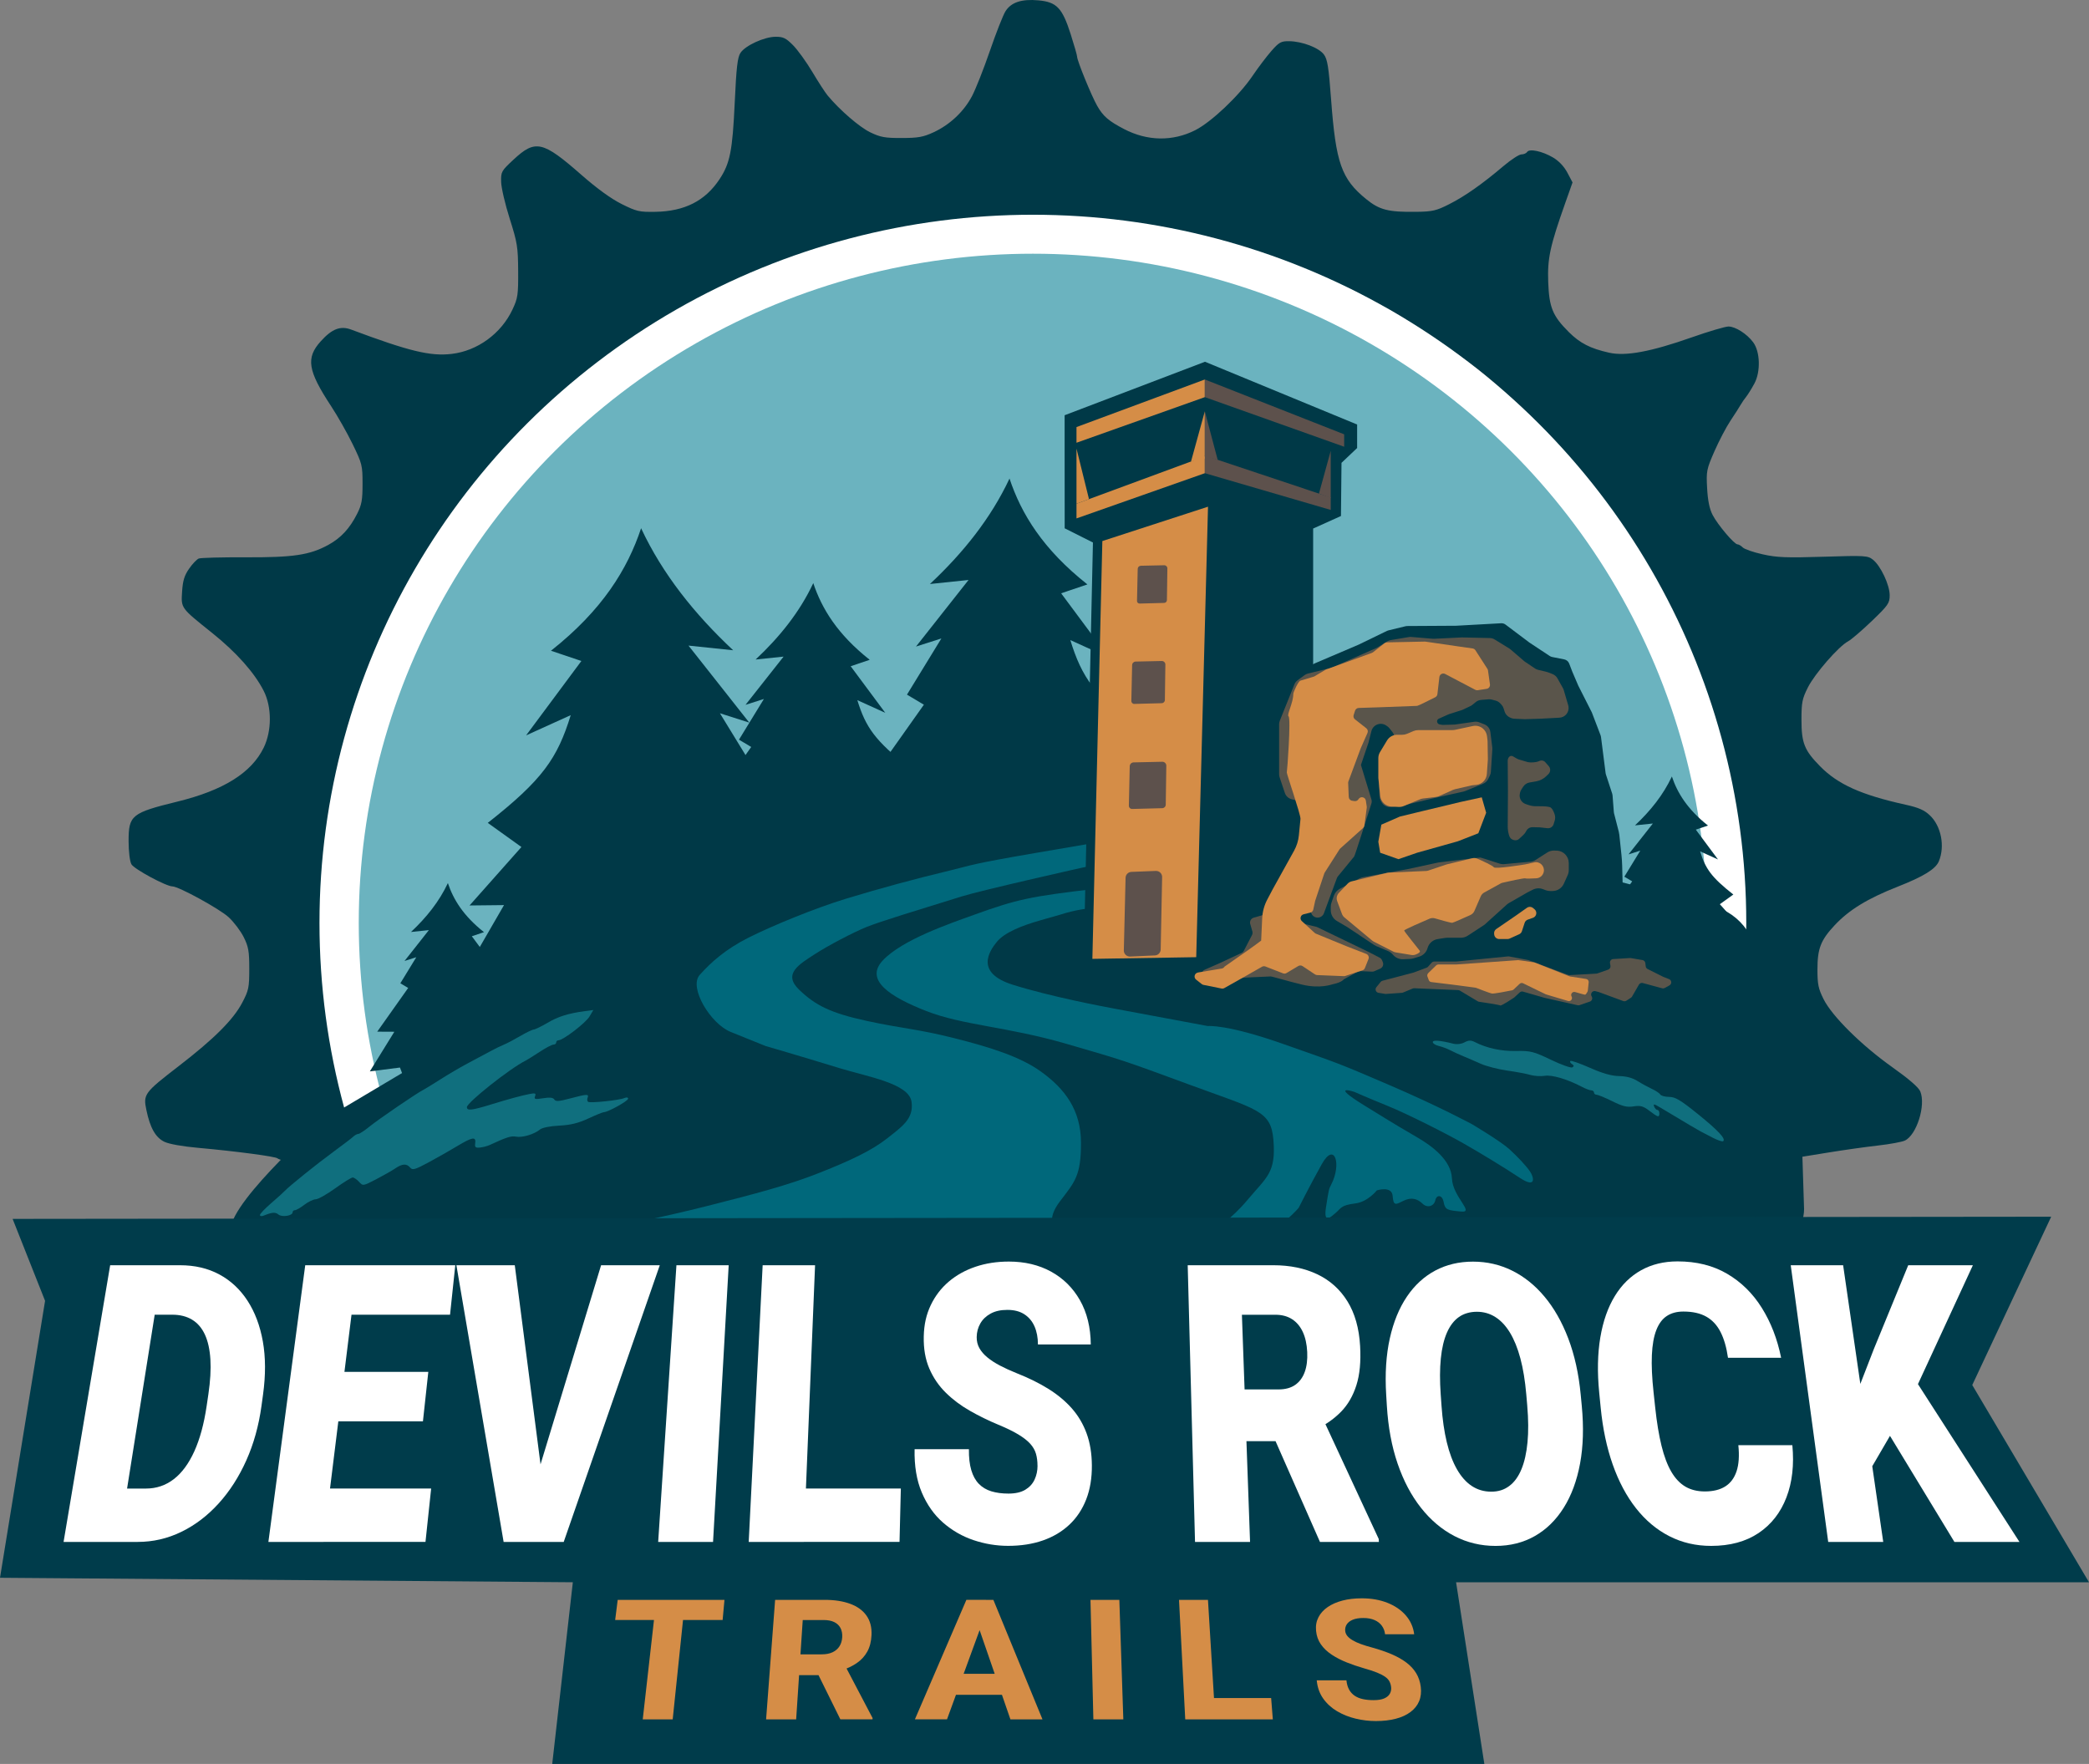 <?xml version="1.0" encoding="UTF-8"?>
<svg id="Ebene_2" data-name="Ebene 2" xmlns="http://www.w3.org/2000/svg" viewBox="0 0 958.91 809.67">
  <rect x="0" y="0" width="958.91" height="809.67" fill="#808080" stroke="none"/>
  <defs>
    <style>
      .cls-1 {
        fill: #d58d47;
      }

      .cls-2 {
        fill: #003c4b;
      }

      .cls-3 {
        fill: #5d514c;
      }

      .cls-4 {
        fill: #00687b;
      }

      .cls-5 {
        fill: #003947;
      }

      .cls-6 {
        fill: #5a554b;
      }

      .cls-7 {
        fill: #fff;
      }

      .cls-8 {
        fill: #106f7e;
      }

      .cls-9 {
        fill: #6bb3bf;
      }
    </style>
  </defs>
  <path class="cls-5" d="M136.42,534.46c-4.68-1.11-8.73-2.35-9.02-2.74-.6-.83-19.02-3.28-36.48-4.85-7.28-.65-13.38-1.75-15.5-2.79-4.02-1.96-6.51-6.36-8.21-14.49-1.54-7.31-1.02-8.01,14.86-20.26,16.26-12.53,25.03-21.3,29.13-29.1,2.96-5.65,3.22-6.89,3.22-15.55,0-8.09-.36-10.14-2.55-14.53-1.4-2.81-4.52-6.93-6.93-9.15-4.14-3.82-22.97-14.13-25.8-14.13s-17.63-7.96-18.83-10.18c-.72-1.32-1.27-5.85-1.28-10.52-.02-11.97,1.31-13.05,22.44-18.23,21.13-5.19,33.92-13.18,39.57-24.73,3.77-7.7,3.77-18.66.02-26.07-4.23-8.34-12.56-17.71-23.64-26.58-14.57-11.66-14.32-11.32-13.83-19.04.32-4.99,1.04-7.35,3.2-10.47,1.54-2.22,3.55-4.32,4.46-4.68.92-.35,10.58-.61,21.47-.56,21.93.09,29.42-1.03,37.92-5.66,5.8-3.16,9.85-7.5,13.28-14.28,2.11-4.16,2.5-6.33,2.5-13.79,0-8.47-.2-9.26-4.55-18.21-2.5-5.14-6.94-12.98-9.87-17.42-10.75-16.34-11.68-22.14-4.77-29.79,5.15-5.72,9.03-7.21,13.92-5.39,26.72,9.99,36.38,12.33,46.18,11.18,11.86-1.39,22.74-9.34,27.92-20.38,2.45-5.22,2.66-6.7,2.6-17.7-.07-11.03-.38-12.97-3.88-24-2.1-6.6-3.87-14.18-3.93-16.85-.12-4.68.09-5.05,5.63-10.21,10.09-9.4,13.4-8.66,31.25,6.99,7.14,6.26,13.61,10.95,18.45,13.36,6.87,3.42,8.08,3.7,15.5,3.57,13.4-.23,22.82-5.02,29.41-14.96,4.82-7.28,5.96-13.01,6.98-35.16.75-16.18,1.28-20.78,2.63-22.83,2.21-3.38,10.96-7.39,16.16-7.4,3.49-.01,4.74.6,8,3.9,2.13,2.15,6.11,7.67,8.84,12.25,2.73,4.59,5.88,9.44,7,10.79,5.55,6.68,14.61,14.51,19.53,16.89,4.72,2.28,6.77,2.66,14.5,2.64,7.59-.02,9.89-.44,14.68-2.66,7.46-3.47,13.83-9.47,17.58-16.57,1.67-3.16,5.35-12.47,8.18-20.69,2.82-8.22,6.04-16.4,7.14-18.19,2.58-4.17,7.4-5.79,15.17-5.08,8.36.76,10.93,3.44,14.77,15.43,1.64,5.12,2.98,9.81,2.98,10.43,0,1.82,6.59,17.96,9.21,22.55,2.74,4.81,5.23,6.96,12.33,10.66,10.68,5.57,22.3,5.77,32.65.55,7.42-3.75,20.14-15.79,26.33-24.94,2.58-3.81,6.48-8.96,8.67-11.45,3.54-4.03,4.44-4.52,8.14-4.48,6,.07,13.68,3.01,15.97,6.12,1.62,2.21,2.18,5.72,3.29,20.65,2.17,29.13,4.74,36.46,16.06,45.68,6.17,5.03,10.17,6.04,23.15,5.87,7.33-.1,9.1-.51,14.97-3.49,7.27-3.68,15.17-9.23,24.95-17.52,3.47-2.94,7.17-5.35,8.23-5.35s2.24-.5,2.62-1.11c1.01-1.63,6.9-.39,11.84,2.5,2.73,1.61,5.1,4.1,6.63,6.98l2.38,4.49-3.3,9.32c-7.03,19.87-8.25,25.49-7.87,36.32.42,11.71,2.01,15.6,9.41,23,5.15,5.15,9.9,7.59,18.58,9.53,7.59,1.7,19.16-.45,37.91-7.05,7.79-2.74,15.38-4.98,16.86-4.98,3.18,0,8.48,3.39,11.33,7.24,3.21,4.33,3.48,13.48.56,18.92-1.29,2.39-2.99,5.13-3.78,6.1-.79.96-1.93,2.62-2.53,3.68-.6,1.06-2.69,4.32-4.64,7.25-1.96,2.92-5.27,9.24-7.38,14.05-3.64,8.32-3.8,9.15-3.37,17,.31,5.69,1.1,9.51,2.52,12.26,2.35,4.53,9.94,13.5,11.44,13.5.54,0,1.63.64,2.42,1.43.78.79,4.91,2.21,9.15,3.15,6.53,1.46,10.87,1.63,27.9,1.1,19.1-.6,20.29-.53,22.68,1.35,3.54,2.79,7.69,11.59,7.69,16.32,0,3.65-.64,4.57-8.25,11.88-4.54,4.35-9.43,8.54-10.87,9.3-4.29,2.27-15.23,14.81-18.41,21.11-2.62,5.2-2.96,6.88-2.96,14.86-.01,10.68,1.33,14.04,8.55,21.37,8.21,8.34,18.91,13.14,39.24,17.63,5.97,1.32,8.57,2.46,11.13,4.87,5.21,4.91,7.03,14.2,4.14,21.11-1.48,3.56-7.01,6.97-18.82,11.62-13.95,5.49-22.44,10.69-29.06,17.79-6.37,6.83-7.85,10.65-7.85,20.35,0,6.7.44,8.79,2.83,13.55,3.94,7.85,17.39,21.16,31.51,31.18,7.65,5.43,12.09,9.27,12.87,11.15,2.62,6.33-1.66,19.99-7.08,22.55-1.36.64-6.97,1.67-12.47,2.29s-15.68,2.06-22.62,3.19l-12.62,2.05-8.38-3.68c-7.58-3.33-9.17-3.67-16.63-3.56l-8.25.12v-5.54c0-5.49-.03-5.54-3-5.54-3.63,0-3.63.07-.94-14.5,1.11-6.05,3.5-24.05,5.31-40,2.58-22.76,3.12-30.72,2.53-37-.41-4.4-1.47-16.55-2.35-27.01-.88-10.45-2.04-21.48-2.58-24.5-.54-3.02-1.46-8.64-2.06-12.49-1.16-7.55-6.5-28.97-10.51-42.18-3.14-10.37-15.6-40.71-19.63-47.82-.63-1.1-3.16-5.6-5.64-10-5.49-9.74-15.61-24.6-23.09-33.88-3.05-3.79-6.66-8.32-8.04-10.07-8.9-11.36-31.02-32.94-45-43.89-10.31-8.07-35.03-24.62-42-28.11-4.12-2.06-8.85-4.57-10.5-5.56-10.26-6.2-45.3-19.19-67.5-25.02-12.63-3.33-16.54-4.18-25.26-5.49-5.36-.81-11.66-1.89-14-2.4-15.73-3.45-55.9-4.37-76.74-1.76-21.95,2.74-56.62,9.94-65.5,13.59-1.1.46-7.38,2.57-13.96,4.71-14.86,4.82-50.24,22.01-64.54,31.36-33.35,21.8-61.62,47.99-83.31,77.21-6.25,8.42-11.96,16.43-12.68,17.81s-1.59,2.73-1.93,3c-2.97,2.38-17.99,32.11-25.05,49.58-3.31,8.2-6.03,15.43-6.03,16.04s-1.08,4.44-2.41,8.5c-4.23,12.99-11.33,47.75-12.73,62.38-.74,7.7-1.27,18.5-1.18,24,.09,5.5-1.86,37.35,4.74,70.52,5.49,34.13,13.37,39.27-3.09,48.35-.46.81-2.85,3-5.33,4.86l-4.5,3.39-8.5-2.03Z"/>
  <ellipse class="cls-7" cx="474.12" cy="423.64" rx="327.47" ry="325.07"/>
  <ellipse class="cls-9" cx="474.12" cy="423.64" rx="309.44" ry="307.18"/>
  <path class="cls-5" d="M231.34,415.48l-24.92,43.1,30.65,11.27,24.06-11.39,5.55,13.48,15.44-6.62-3.82,39.87h40.25s-6.61-45.61-6.61-45.61l30.67,11.66,6.53-17.44,34.54,4.41-28.09-45.43,19.63-.1-35.46-50.09,8.98-5.35-18.27-29.84,13.48,4.3-27.91-35.36,20.5,2.14c-17.74-16.62-32.39-34.95-42.23-55.95v-.14c-6.26,18.86-17.8,37.66-41.4,56.31l13.96,4.7-25.38,34.15,20.49-9.29c-6.1,19.8-12.9,29.66-38.08,49.45l15.45,11.08-23.81,26.83,15.81-.17h0Z"/>
  <path class="cls-5" d="M412.72,375.99l9.9.1-14.91-16.8,9.68-6.94c-15.77-12.39-20.03-18.57-23.85-30.97l12.83,5.82-15.89-21.39,8.74-2.95c-14.78-11.68-22-23.45-25.92-35.26v.09c-6.16,13.15-15.34,24.63-26.45,35.04l12.84-1.34-17.48,22.14,8.44-2.69-11.44,18.68,5.62,3.35-22.21,31.37,12.29.07-17.59,28.45,21.63-2.76,4.09,10.92,19.21-7.3-4.14,28.56h25.2l-2.39-24.97,9.67,4.15,3.48-8.44,15.07,7.14,19.2-7.06-15.61-26.99h0Z"/>
  <path class="cls-5" d="M517.78,369.18l13.66.14-20.58-23.19,13.36-9.58c-21.76-17.11-27.64-25.63-32.91-42.74l17.71,8.03-21.93-29.51,12.06-4.07c-20.4-16.12-30.36-32.37-35.78-48.67v.12c-8.51,18.15-21.17,33.99-36.5,48.36l17.72-1.85-24.12,30.56,11.65-3.72-15.79,25.79,7.76,4.62-30.65,43.29,16.96.09-24.28,39.26,29.85-3.81,5.65,15.07,26.51-10.08-5.71,39.42h34.78l-3.31-34.46,13.34,5.72,4.8-11.65,20.79,9.85,26.49-9.74-21.54-37.25h0Z"/>
  <path class="cls-5" d="M792.66,425.72l6.34.07-9.54-10.75,6.19-4.44c-10.09-7.93-12.81-11.88-15.26-19.82l8.21,3.72-10.17-13.68,5.59-1.88c-9.46-7.47-14.08-15.01-16.59-22.56v.06c-3.94,8.42-9.82,15.76-16.92,22.42l8.21-.86-11.18,14.17,5.4-1.72-7.32,11.96,3.6,2.14-14.21,20.07,7.86.04-11.26,18.2,13.84-1.77,2.62,6.99,12.29-4.67-2.65,18.28h16.13l-1.53-15.98,6.19,2.65,2.22-5.4,9.64,4.57,12.28-4.52-9.99-17.27h0Z"/>
  <path class="cls-5" d="M230.81,474.65l6.34.07-9.54-10.75,6.19-4.44c-10.09-7.93-12.81-11.88-15.26-19.82l8.21,3.72-10.17-13.68,5.59-1.88c-9.46-7.47-14.08-15.01-16.59-22.56v.06c-3.94,8.42-9.82,15.76-16.92,22.42l8.21-.86-11.18,14.17,5.4-1.72-7.32,11.96,3.6,2.14-14.21,20.07,7.86.04-11.26,18.2,13.84-1.77,2.62,6.99,12.29-4.67-2.65,18.28h16.13l-1.53-15.98,6.19,2.65,2.22-5.4,9.64,4.57,12.28-4.52-9.99-17.27h0Z"/>
  <path class="cls-5" d="M144.24,517.33h0c1.5-1.43,3.16-2.69,4.94-3.75l71.97-42.79c.55-.33,1.12-.64,1.69-.93l118.45-59.64c1.59-.8,3.26-1.45,4.97-1.93l125.38-35.03c2.03-.57,4.12-.9,6.22-.99l97.99-4.22c2.35-.1,4.7.1,6.99.59l129.72,27.99,73.53,19.21c6.42,1.68,12.01,5.61,15.76,11.09l5.92,8.65c6.05,8.84,24.83,79.08,19.36,88.3l.99,31.09c0,8.94-6.9,16.33-15.81,17.02-25.11,1.95-72.57-4.9-79.86-4.93l-618.48,3.28c-24.78-.1,12.35-35.9,30.26-53.02Z"/>
  <path class="cls-4" d="M335.41,473.67c-9.2-3.68-19.37-20.39-14.24-26.15s11.82-11.8,22.51-17.17,30.31-13.47,44.88-17.9q23.13-7.03,47.13-12.79c11.48-2.76,8.67-2.81,40.31-8.25,24.42-4.2,48.63-8.27,48.63-8.27l-1.81,9.68-27.13,5.68s-45.12,10.13-54.31,12.99c-19.67,6.11-37.33,11.46-43.59,14s-17.75,8.59-23.65,12.41c-7.38,4.78-14.86,9.11-7.38,16.33s14.4,10.74,31.02,14.36,22.84,3.57,40.27,7.95c16.61,4.18,30.36,8.55,39.76,15.32,10.95,7.87,18.36,17.59,18.39,32.67s-2.76,17.89-9.59,26.81-2.19,12.64-2.19,12.64l-208.73.22,4.33-.71s23.13-4.46,44.78-9.97,36.57-9.33,51.3-15.16,24.18-10.36,31.1-15.81,12.33-9.06,11.22-16.83c-1.2-8.41-20.1-11.45-33.33-15.51-19.48-5.98-33.66-10.07-33.66-10.07"/>
  <path class="cls-4" d="M558.12,563.9s6.99-4.11,14.58-13.19c8.74-10.45,13.12-12.32,11.82-27.61-1.14-13.4-7.52-13.81-38.49-25.21s-29.87-11.02-56.67-18.8c-27.2-7.89-47.37-8.43-64.19-15.02s-28.35-14.23-19.96-23.2c8.91-9.52,30.8-16.95,41.91-20.96,19.62-7.09,25.64-8.42,55.97-11.95,11.11-1.29,21.28-2.66,21.28-2.66l.26,8.19-15.31,1.77-13.61,2.32c-1.84.31-5.25,1.03-9.31,2.34l-8.97,2.56c-8.36,2.39-16.31,5.53-19.83,9.82s-10.15,14.21,7.22,19.69,42.08,10.15,47.7,11.17,41.88,7.81,41.88,7.81c0,0,8.52-.96,34.5,8.19s24.61,8.49,48.33,18.67,38.55,18.25,38.55,18.25c0,0,13.16,7.82,17.12,11.47s7.46,7.38,9.36,10.09,3.1,8.12-4.65,2.99-18.1-11.38-25.9-15.83-25.61-13.49-35.06-17.31-14.98-6.31-14.98-6.31c0,0-11.79-3.89,4.4,6.12s18.47,11.26,24.76,14.94,15.31,10.2,15.65,18.67,10.52,15.79,4.3,15.21-7.45-.7-8.1-4.3-3.29-3.49-3.84-.85-3.6,3.74-5.88,1.51-5.13-3.06-8.64-1.34-4.71,2.69-5.05-2.15-7.26-2.59-7.26-2.59c0,0-4.15,5.29-9.89,5.99-6.75.82-6.53,2.24-8.9,4.25s-5.82,5.53-4.53-2.65,1.29-8.18,2.37-10.25c4.88-9.41,1.58-20.01-4.37-9.3s-10.57,19.98-10.57,19.98c0,0-4.44,5.29-11.3,9.78l-26.7-.3Z"/>
  <path class="cls-8" d="M119.32,557.71c0-.54,2.28-2.95,5.07-5.35,2.79-2.41,5.61-4.94,6.25-5.64,2.07-2.23,14.93-12.57,22.68-18.23,4.12-3.01,8.09-6.04,8.82-6.74.73-.69,1.78-1.26,2.33-1.26s2.89-1.53,5.18-3.4c4.11-3.35,21.76-15.4,24.67-16.84.82-.41,4.43-2.62,8-4.9,3.57-2.29,9.43-5.71,13-7.59,3.58-1.89,8.08-4.29,10-5.34,1.92-1.04,4.62-2.36,6-2.92s4.75-2.34,7.5-3.95,5.54-2.96,6.21-2.99c.66-.04,3.49-1.42,6.28-3.06,4.95-2.92,9.6-4.37,17.28-5.39l3.77-.5-1.74,2.95c-1.73,2.94-12.13,10.93-14.21,10.93-.6,0-1.09.45-1.09,1s-.57,1-1.27,1-3.55,1.5-6.32,3.32c-2.78,1.83-5.69,3.65-6.48,4.04-7.2,3.6-26.93,19.24-26.93,21.34,0,1.75,2.19,1.51,11-1.2,8.25-2.53,14.13-4.13,17.71-4.82,2.68-.51,3.1-.35,2.58,1.01-.54,1.4-.03,1.52,3.71.93,3.05-.49,4.57-.32,5.11.56.62,1,2.13.91,7.25-.46,7.83-2.08,8.73-2.12,8.04-.32-.29.77-.17,1.62.28,1.89,1.07.63,14.3-.75,16.57-1.74,1.04-.46,1.75-.34,1.75.29,0,1.02-9.24,6.16-11.08,6.16-.5,0-3.73,1.31-7.17,2.91-4.57,2.13-8.16,3.01-13.38,3.28-4.24.21-7.83.94-8.86,1.8-2.62,2.18-8.11,3.81-10.97,3.26-2.24-.43-4.37.25-12.04,3.82-1.1.51-3.12,1.04-4.5,1.18-2.08.21-2.45-.13-2.19-2,.44-3.13-1.3-2.85-8.19,1.3-3.23,1.95-9.15,5.31-13.15,7.47-6.27,3.38-7.44,3.72-8.5,2.45-1.61-1.95-3.6-1.85-6.82.33-1.46.99-5.4,3.24-8.76,4.99-6.07,3.16-6.12,3.16-7.9,1.19-.99-1.09-2.31-1.98-2.92-1.98s-4.25,2.25-8.07,5-7.81,5-8.88,5-3.41,1.12-5.21,2.5-3.76,2.5-4.34,2.5-1.07.44-1.07.98c0,1.6-4.88,2.36-6.51,1.01-1.42-1.18-2.93-1.06-6.74.5-.97.4-1.75.28-1.75-.27Z"/>
  <path class="cls-8" d="M786.19,522.22c-2.2-1.14-4.67-2.43-5.5-2.85-1.31-.68-5.95-3.42-18.75-11.1-2.69-1.6-3.14-1.67-2.64-.36.33.87,1.01,1.58,1.5,1.58s.89.67.89,1.5c0,2.06-.6,1.91-4.58-1.13-2.83-2.16-4.12-2.51-7.24-2.01-3.01.48-5.05-.02-9.74-2.35-3.27-1.62-6.5-2.96-7.19-2.98-.69-.02-1.25-.48-1.25-1.03s-.56-1-1.25-1.01c-.69,0-2.6-.72-4.25-1.59-6.63-3.5-13.77-5.62-17.09-5.08-1.86.3-4.85.12-6.64-.41-1.8-.53-6.61-1.43-10.7-2.01-4.08-.58-9.48-1.97-12-3.09-2.51-1.13-6.15-2.69-8.07-3.48-1.92-.79-4.62-2.03-6-2.75-1.38-.72-3.74-1.6-5.25-1.96s-2.75-1.15-2.75-1.75c0-1.07,3.18-.84,9.32.69,1.72.43,3.78.19,5.25-.6,1.87-1,2.95-1.03,4.68-.15,5.55,2.83,12.16,4.26,18.99,4.12,6.62-.14,8.03.21,15.99,4.03,4.79,2.3,9.23,3.87,9.85,3.49.81-.5.76-.93-.19-1.52-.73-.45-1.07-1.09-.74-1.41.32-.33,4.36,1.08,8.97,3.12,5.82,2.58,9.91,3.74,13.38,3.8,3.31.05,6.18.82,8.5,2.28,1.92,1.21,4.91,2.84,6.63,3.64,1.72.79,3.43,1.93,3.81,2.54.37.6,2.21,1.1,4.09,1.1,2.76,0,5.25,1.49,13.19,7.91,9.45,7.63,13.03,11.51,11.51,12.44-.4.25-2.53-.48-4.73-1.62Z"/>
  <polygon class="cls-5" points="488.69 208.38 488.69 190.6 553.12 166.05 622.96 194.86 622.96 205.65 615.79 212.45 615.54 236.86 602.77 242.61 602.77 302.16 602.77 435.21 549.1 439.36 497.45 440.32 501.69 249.02 488.72 242.5 488.69 208.38"/>
  <polygon class="cls-1" points="501.43 440.13 506.01 248.35 554.51 232.58 549.1 439.36 501.43 440.13"/>
  <polygon class="cls-1" points="494.14 231.22 494.14 237.96 553.05 217.21 553.05 209.49 494.14 231.22"/>
  <polygon class="cls-1" points="494.14 196.03 494.14 203.23 553.05 182.29 553.05 174.19 494.14 196.03"/>
  <polygon class="cls-1" points="494.14 231.22 494.14 205.91 499.88 229.11 494.14 231.22"/>
  <polyline class="cls-1" points="553.05 210.52 553.05 188.8 546.71 211.83"/>
  <polygon class="cls-3" points="553.05 174.19 617.01 199.36 617.01 205.06 553.05 182.29 553.05 174.19"/>
  <polygon class="cls-3" points="553.05 209.1 610.85 228.37 610.85 234.07 553.05 217.2 553.05 209.1"/>
  <polygon class="cls-3" points="558.95 211.07 553.05 188.8 553.05 209.49 558.95 211.07"/>
  <polyline class="cls-3" points="610.85 228.63 610.85 206.91 605.44 226.57"/>
  <path class="cls-3" d="M515.87,436.23l.8-33.31c.04-1.47,1.2-2.65,2.67-2.71l11.22-.44c1.6-.06,2.92,1.23,2.89,2.83l-.66,33.23c-.03,1.46-1.19,2.66-2.65,2.72l-11.36.52c-1.61.07-2.95-1.23-2.91-2.84Z"/>
  <path class="cls-3" d="M518.18,369.82l.4-18.11c.02-.96.8-1.74,1.76-1.76l13.19-.29c1.02-.02,1.85.81,1.84,1.83l-.26,17.87c-.01.88-.71,1.58-1.59,1.61l-13.83.36c-.84.02-1.52-.66-1.51-1.5Z"/>
  <path class="cls-3" d="M519.32,321.74l.36-16.47c.02-.88.73-1.58,1.6-1.6l11.99-.26c.93-.02,1.69.73,1.67,1.66l-.23,16.25c-.01.8-.65,1.44-1.44,1.46l-12.58.33c-.76.02-1.39-.6-1.37-1.36Z"/>
  <path class="cls-3" d="M521.92,275.82l.32-14.7c.02-.78.65-1.41,1.43-1.43l10.7-.23c.83-.02,1.51.65,1.49,1.48l-.21,14.51c-.01.71-.58,1.29-1.29,1.3l-11.23.29c-.68.02-1.24-.54-1.22-1.22Z"/>
  <path class="cls-5" d="M745.24,429.55l.8-9.85c.12-1.54.08-3.09-.15-4.62l-.64-4.38c-.23-1.59-.37-3.2-.41-4.81l-.22-8.59c-.04-1.62-.15-3.23-.32-4.84l-.98-9.26c-.05-.47-.13-.94-.25-1.4l-2.18-8.48c-.04-.17-.07-.35-.09-.53l-.59-7.69c-.02-.25-.07-.49-.14-.73l-2.91-8.88c-.06-.19-.1-.38-.13-.57l-2.13-16.69c-.03-.24-.09-.48-.18-.71l-3.97-10.38c-.04-.1-.08-.2-.13-.29l-6.13-12.1c-.03-.06-.06-.12-.08-.18l-2.71-6.34-1.39-3.64c-.38-.99-1.24-1.72-2.29-1.93l-5.52-1.09c-.39-.08-.77-.23-1.11-.45l-9.33-6.17c-.05-.03-.1-.07-.15-.11l-10.81-8.14c-.58-.44-1.3-.66-2.03-.62l-20.63,1.14-22.52.13c-.24,0-.48.03-.71.09l-7.92,1.92c-.21.05-.42.13-.62.22l-12.98,6.3-20.1,8.58c-.07.03-.13.06-.19.09l-8.03,4.1c-.62.32-1.11.83-1.4,1.46l-9.2,20.09c-.17.36-.26.76-.28,1.16l-1.45,34.99c0,.18-.03.35-.07.52l-4.06,18.82-7.44,30.39c-.06.25-.15.49-.27.71l-7.31,13.78-5.01,9.07c-.43.78-1.18,1.34-2.06,1.53l-12.2,2.59c-1.72.37-2.79,2.1-2.34,3.81l1.1,4.18c.33,1.25,1.41,2.17,2.7,2.29l23.86,2.22c.37.03.73,0,1.09-.09l9.8-2.63c.48-.13.97-.14,1.45-.04l32,6.93c.07.02.14.03.21.04l28.93,4.21c.24.04.49.04.73.02l20.58-1.9c.3-.03.6-.01.89.05l21.49,4.29c.25.05.5.07.75.06,4.24-.21,43.11-2.12,43.87-1.96s20.73-1.22,24.09-1.45c.32-.02.62-.09.92-.21l14.03-5.53c1.51-.6,2.3-2.26,1.81-3.81l-2.83-8.93c-.3-.95-1.05-1.7-2-2.01l-18.63-5.99c-.44-.14-.85-.38-1.18-.7h0c-1.91-1.82-2.9-4.41-2.69-7.04Z"/>
  <path class="cls-6" d="M701.39,349.84s0,0-.01,0l-3.66-1.08c-.52-.12-1.02-.31-1.49-.58l-1.78-1.03c-.63-.37-1.44-.18-1.84.43l-.15.22c-.25.38-.38.82-.38,1.28l.11,14.19-.1,16.1c0,1.38.2,2.75.62,4.06l.11.33c.27.84.94,1.5,1.79,1.75l.34.1c.83.24,1.73.03,2.36-.55l1.9-1.76c.58-.53,1.05-1.17,1.4-1.87h0c.55-1.09,1.67-1.76,2.89-1.74l3.21.07c.05,0,.1,0,.16.01l3.42.39c1.29.15,2.5-.64,2.87-1.88l.5-1.63c.28-.91.28-1.89-.02-2.8-.44-1.35-1.23-3.15-2.33-3.41-2.07-.49-4.47-.32-6.82-.39-.99-.03-1.96-.23-2.9-.55l-1.27-.44c-1.93-.67-3.08-2.66-2.68-4.67l.1-.51c.1-.49.28-.95.55-1.37l.88-1.38c.66-1.03,1.71-1.74,2.91-1.95l3.15-.56c1.67-.3,3.21-1.08,4.44-2.25l1.09-1.04c1.03-.98,1.1-2.6.16-3.66l-1.57-1.8c-.67-.77-1.76-1.01-2.7-.59l-.33.14c-1.21.54-3.64.7-4.93.42Z"/>
  <path class="cls-6" d="M714.63,390.47l-1.08-.05c-1.18-.05-2.35.26-3.34.9l-5.2,3.34c-.77.5-1.65.8-2.57.88l-11.88,1.1c-.78.07-1.57-.02-2.31-.26-2.54-.83-8.51-2.77-8.8-2.77-.35,0-16.63,1.97-18.89,2.24l-.52.09-14.06,3.04-20.26,3.66c-.57.1-1.13.29-1.65.57l-9.05,4.76c-1.29.68-2.28,1.83-2.75,3.21l-1.1,3.19c-.21.6-.31,1.23-.31,1.86v1.59c0,2.03,1.08,3.91,2.83,4.94l4.52,2.65.28.17,12.28,8.18c.3.2.62.37.96.51l5.4,2.27c.75.32,1.43.79,1.98,1.38l.52.56c1.15,1.23,2.77,1.9,4.46,1.83l3.28-.15c.47-.02.94-.1,1.4-.24l2.66-.8c1.88-.57,3.34-2.05,3.86-3.94h0c.6-2.15,2.4-3.76,4.6-4.11l3.41-.55.92-.07h6.36c1.11,0,2.2-.32,3.13-.93l7.28-4.76.71-.54,9.94-8.98c.3-.27.63-.51.99-.72l8.44-4.85,2.54-1.29c1.45-.73,3.14-.82,4.65-.24l1.25.48c.66.25,1.36.38,2.06.38h1.06c2.25,0,4.3-1.32,5.22-3.38l1.75-3.88c.33-.74.51-1.54.51-2.36v-3.21c0-3.07-2.42-5.59-5.48-5.73Z"/>
  <path class="cls-6" d="M581.24,419.87l23.03,5.57c.16.04.32.09.46.17l12.75,6.16,11.01,5.32,4.84,2.52c.48.25.86.66,1.07,1.16l.35.85c.48,1.16-.05,2.5-1.21,3.01l-2.7,1.18c-.33.14-.68.21-1.04.19l-5.34-.24c-.42-.02-.84.08-1.21.28l-6.43,3.51s-.88,1.37-4.95,2.21c-.68.14-5.94,2.18-14.19.19-6.21-1.49-13.75-3.76-14.41-3.75s-15.41.62-15.51.89c-.1.25-12.06.43-13.79.45-.14,0-.28,0-.42-.03h0c-2.26-.39-2.64-3.48-.54-4.4l6.71-2.94,10.18-4.75c.46-.22.84-.58,1.08-1.03l3.72-7.16c.27-.53.33-1.14.17-1.71l-.98-3.43c-.35-1.22.35-2.5,1.58-2.86l4.57-1.33c.39-.11.8-.12,1.19-.03Z"/>
  <path class="cls-6" d="M635.83,456.22l-3.06-.5c-1.21-.2-1.75-1.63-.98-2.58l1.97-2.42c.21-.26.5-.45.83-.54l14.12-3.71c.05-.01.1-.03.15-.05l5.98-2.23c.24-.09.45-.23.63-.42l1.71-1.89c.3-.33.73-.52,1.18-.52h9.78c.05,0,.1,0,.16,0l23.96-2.36c.15-.01.3,0,.45.02l8.66,1.62c.09.02.18.04.26.07l18.18,6.78c.21.08.43.11.65.1l12.33-.68c.15,0,.3-.04.44-.09l4.97-1.75c.73-.26,1.17-1,1.04-1.77l-.21-1.23c-.16-.93.53-1.8,1.47-1.85l7.73-.47c.12,0,.24,0,.36.02l5.35.91c.7.12,1.24.69,1.32,1.39l.17,1.48c.06.53.39,1,.87,1.24l7.09,3.55s.09.04.13.06l2.62,1.02c1.25.49,1.37,2.22.2,2.87l-2.15,1.2c-.36.2-.79.26-1.2.15l-8.88-2.41c-.7-.19-1.44.12-1.8.74l-3.16,5.48c-.13.22-.3.41-.52.54l-2.09,1.35c-.42.27-.94.33-1.41.16l-11.17-4.11s-.1-.03-.15-.05l-1.45-.38c-1.41-.37-2.53,1.19-1.74,2.41h0c.56.87.16,2.04-.82,2.37l-4.73,1.63c-.28.1-.58.11-.87.05l-15.24-3.41s-.06-.02-.09-.02l-9.74-2.82c-.54-.16-1.11-.02-1.52.36l-2.46,2.27c-.06.06-.13.11-.2.16-.79.53-5.87,3.87-6.28,3.56s-8.11-1.46-9.76-1.7c-.21-.03-.4-.1-.58-.21l-8.23-4.92c-.23-.14-.49-.21-.75-.22l-20.17-.85c-.23,0-.46.03-.68.12l-4.48,1.86c-.16.07-.33.11-.5.12l-7.33.52c-.12,0-.25,0-.37-.02Z"/>
  <path class="cls-6" d="M633.71,367.32l.36.71c.86,1.7,2.7,2.67,4.59,2.4l5.8-.82c.14-.02.27-.04.4-.08l12.26-2.92,14.66-3.27c.24-.05.48-.13.71-.22l8.31-3.38c1.01-.41,1.84-1.18,2.32-2.17l.8-1.64c.25-.52.4-1.08.44-1.66l.67-10.38c.02-.28,0-.56-.03-.84l-.88-7.01c-.2-1.62-1.28-3-2.8-3.58l-2.34-.91c-.71-.28-1.48-.36-2.24-.25l-8.78,1.26c-.17.02-.34.04-.51.04l-4.9.13c-.35,0-.69-.02-1.03-.09l-.77-.16c-.76-.16-1.24-.92-1.05-1.68h0c.1-.41.39-.75.77-.92l4.36-1.95c.15-.07.31-.13.47-.18l5.65-1.79c.19-.06.38-.14.56-.22l3.48-1.66c.33-.16.63-.35.91-.58l1.5-1.23c.7-.58,1.56-.92,2.46-1l3.41-.28c.5-.04,1.01,0,1.49.13l1.78.47c.82.22,1.55.66,2.13,1.28l.54.58c.44.48.77,1.04.97,1.66l.48,1.51c.36,1.13,1.16,2.07,2.21,2.6l.42.21c.57.29,1.19.45,1.83.48l4.67.2c.11,0,.21,0,.32,0l6.74-.2,7.37-.39,1.62-.09c2.58-.14,4.49-2.44,4.16-5h0c-.03-.23-.08-.46-.14-.68l-2.05-6.99c-.09-.32-.22-.63-.39-.92l-2.5-4.47c-.5-.9-1.31-1.6-2.27-1.97l-2.09-.81c-.19-.07-.38-.13-.57-.18l-3.95-.95c-.51-.12-1-.33-1.43-.63l-4.5-3.01c-.15-.1-.29-.21-.43-.32l-6.33-5.44c-.18-.15-.37-.29-.56-.41l-6.69-4.12c-.67-.41-1.44-.64-2.23-.66l-12.61-.28c-.11,0-.21,0-.32,0l-12.66.62c-.2,0-.39,0-.59-.01l-9.89-.83c-.37-.03-.74-.02-1.1.05l-8.31,1.39c-.56.09-1.1.29-1.58.59l-4.62,2.82c-.17.1-.34.19-.52.27l-20.17,8.92c-.24.11-.5.19-.76.26l-10.29,2.48c-.57.14-1.11.39-1.59.74l-3.21,2.35c-.67.49-1.18,1.16-1.49,1.92l-6.69,16.65c-.21.53-.32,1.09-.32,1.65v22.92c0,.48.08.95.23,1.41l2.4,7.18c.48,1.44,1.67,2.54,3.15,2.9l10.59,2.6c.28.07.57.05.84-.06l-5.8,12.64c-.13.29-.22.59-.26.91l-1.91,15.72c-.04.35-.02.7.05,1.03l1.88,8.47c.02.1.05.2.08.29l3.49,10.62c.41,1.26,1.59,2.11,2.91,2.11h.05c1.28,0,2.43-.8,2.87-2l5.93-16.07c.12-.32.29-.62.5-.88l7.45-9.09c.28-.11,6.48-19.88,7.92-24.36.19-.59.19-1.23.01-1.82l-4.83-15.87c.03-.05.05-.11.07-.17l3.33-9.83c.04-.11.07-.22.1-.33l1.31-5.17c.76-3.01,4.29-4.33,6.84-2.55l.52.36c.36.25.67.55.94.89l1.32,1.67c1.4,1.77,1.25,4.3-.34,5.89l-3.27,3.26c-.52.52-.91,1.17-1.12,1.88l-1.02,3.45c-.11.38-.17.77-.18,1.17l-.19,9.28c0,.11,0,.22,0,.32l.23,4.34c.03.61.19,1.21.47,1.76Z"/>
  <path class="cls-1" d="M666.78,335.14h-15.83c-.72,0-1.43.14-2.09.42l-3.07,1.29c-.66.28-1.37.42-2.09.42h-2.39c-1.89,0-3.65.99-4.62,2.61l-3.22,5.33c-.51.84-.78,1.81-.78,2.79v8.84c0,.19.01.39.03.58l.86,8c.29,2.65,2.46,4.69,5.12,4.82l3.35.16c.8.04,1.59-.1,2.33-.41l7.43-3.09c.46-.19.94-.32,1.43-.38l5.87-.7c.54-.06,1.07-.21,1.57-.43l6.19-2.78c.32-.14.66-.26,1-.34l7.41-1.71c.22-.05.44-.09.66-.11l1.73-.18c2.61-.27,4.66-2.38,4.84-5l.45-6.47c.01-.15.01-.31.01-.46l-.13-8.04c0-.19-.02-.37-.04-.56l-.22-1.84c-.17-1.41-.89-2.7-2-3.59h0c-1.26-1-2.91-1.39-4.49-1.06l-8.19,1.75c-.37.08-.75.12-1.13.12Z"/>
  <polygon class="cls-1" points="632.69 386.37 634.08 378.53 642.6 374.81 652.5 372.41 670.48 368.1 680.17 365.99 682.19 373.06 678.59 382.49 669.18 386.17 650.52 391.41 641.92 394.37 633.53 391.41 632.69 386.37"/>
  <path class="cls-1" d="M704.22,395.85l-3.92.88c-.07.02-.13.03-.2.04-1.25.21-13.83,2.24-14.4,1.31-.45-.75-5.27-2.94-7.53-3.93-.74-.33-1.57-.4-2.36-.21l-11.5,2.77c-.1.03-.21.05-.31.09l-8.37,2.8c-.33.11-.67.17-1.02.19l-17.13.74c-.24.01-.47.04-.7.1l-16.35,3.92c-.69.17-1.33.53-1.82,1.05l-4.01,4.21c-.98,1.03-1.28,2.52-.79,3.85l2.2,5.89c.23.6.6,1.14,1.1,1.55l12.86,10.71c.21.18.44.33.69.45l8.94,4.55c.34.17.7.29,1.08.35l7.2,1.19c.64.11,1.3.04,1.91-.19,1.03-.39,2.41-1.06,1.87-1.81-.83-1.16-7.1-8.75-7.1-9.24,0-.4,8.42-4.04,11.64-5.42.79-.34,1.67-.39,2.49-.15,2.38.7,7.35,2.12,7.95,2.03s5.83-2.44,8.31-3.57c.84-.38,1.5-1.06,1.86-1.9l2.89-6.67c.33-.75.89-1.38,1.61-1.77l7.51-4.13c.3-.17.62-.29.95-.36,2.08-.48,9.96-2.26,10.39-1.99.29.18,2.87.09,5.03-.03,1.73-.09,3.17-1.37,3.46-3.09h0c.44-2.6-1.89-4.81-4.46-4.23Z"/>
  <path class="cls-1" d="M704.35,417.32l-.65-.53c-.8-.66-1.94-.7-2.79-.1l-5.38,3.79-8.7,5.96c-.69.47-1.07,1.29-.99,2.13l.04.37c.11,1.19,1.11,2.09,2.3,2.09h3.81c.33,0,.65-.07.95-.2l4.42-2c.59-.27,1.04-.77,1.24-1.39l1.26-3.85c.22-.68.75-1.22,1.43-1.46l2.38-.84c1.25-.44,1.88-1.85,1.36-3.07h0c-.15-.35-.38-.66-.67-.89Z"/>
  <path class="cls-1" d="M655.56,446.71l3.7-3.6c.26-.26.62-.4.99-.4h8.15s.07,0,.1,0l28.29-1.99c.1,0,.2,0,.3.01l7.1,1.01c.11.02.22.04.32.09l15.95,6.32c.1.04.2.07.31.08l7.29,1.12c.75.11,1.27.79,1.19,1.54l-.4,3.82c-.02.19-.08.37-.17.53-.24.44-.74,1.29-1.05,1.34-.23.04-2.53-.61-4.6-1.22-1.22-.36-2.25.95-1.63,2.05h0c.63,1.11-.41,2.41-1.63,2.05l-10.05-3c-.07-.02-.14-.05-.21-.08l-10.36-5.03c-.53-.26-1.16-.16-1.59.24l-2.77,2.61c-.19.18-.42.3-.68.36-1.69.34-8.35,1.68-9.34,1.48s-6.23-2.23-7.19-2.6c-.1-.04-.21-.07-.32-.08l-10.39-1.38-9.87-1.2c-.52-.06-.97-.41-1.15-.91l-.61-1.63c-.2-.52-.06-1.12.34-1.51Z"/>
  <path class="cls-1" d="M549.89,446.39l10.93-1.82c.54-.09,1.01-.41,1.28-.88l11.45-8.01.3-.22c.75-.57,5.03-3.62,5.06-3.71l.47-10.25c.14-3.03.95-6,2.38-8.68,1.19-2.23,2.42-4.54,2.43-4.61l9.81-17.68c1.22-2.2,1.98-4.62,2.22-7.12.32-3.28.74-7.49.74-7.53.1-2.05-6.46-20.91-6.28-21.32s1.96-24.9.8-25.76c-.92-.69,2.2-6.24,2.17-10.23,0-.92,2.4-6.04,3.31-6.16l6.26-1.87,5.55-3.3c.11-.02.21-.05.32-.08l20.65-7.47c.18-.07.36-.16.51-.28l5.28-4.17c.31-.25.7-.38,1.09-.39l17.42-.35c.1,0,.2,0,.3.02l15.82,2.3,5.82.83c.53.07.99.37,1.28.82l5.5,8.54c.14.22.24.47.27.73l.9,6.39c.14.99-.54,1.91-1.53,2.06l-4.06.63c-.39.06-.78,0-1.13-.19l-13.83-7.26c-1.14-.6-2.52.13-2.66,1.41l-.91,7.85c-.07.61-.44,1.14-.99,1.42-2.22,1.12-7.9,3.96-8.3,3.96-.5,0-17.83.66-17.83.66l-9,.29c-.77.02-1.44.53-1.68,1.26l-.64,1.98c-.24.73,0,1.53.61,2l5.19,4.08c.66.52.88,1.41.54,2.17l-3.08,6.98s-.03.07-.04.1l-5.63,15.17c-.08.23-.12.47-.11.71l.26,6.4c.03.87.68,1.6,1.54,1.73l1.08.17c.74.12,1.48-.23,1.86-.88h0c.88-1.48,3.13-1.04,3.38.66l.41,2.76c.03.17.03.34,0,.51l-1.08,8.17c-.06.43-.27.83-.59,1.12l-10.52,9.44c-.12.11-.23.24-.32.38l-6.8,10.66c-.08.13-.15.26-.19.41l-4.15,12.47c-.02.06-.04.12-.05.19l-.85,3.92c-.15.68-.67,1.22-1.35,1.38l-3.1.77c-1.41.35-1.87,2.13-.8,3.12l5.88,5.41c.16.15.34.26.54.35l14.17,5.81,8.97,3.49c.95.37,1.41,1.44,1.03,2.38l-1.64,4.11c-.2.5-.61.89-1.13,1.06l-7.88,2.58c-.21.07-.42.1-.64.09l-12.3-.5c-.33-.01-.66-.12-.94-.3l-5.73-3.81c-.59-.39-1.34-.41-1.95-.05l-5.42,3.23c-.48.29-1.07.34-1.6.13l-8.08-3.14c-.51-.2-1.09-.16-1.57.12l-8.65,4.93-8.65,4.87c-.38.22-.83.29-1.26.2l-8.32-1.68c-.28-.06-.54-.18-.77-.36l-2.6-2.05c-1.24-.98-.73-2.98.83-3.24Z"/>
  <g>
    <polygon class="cls-2" points="5.79 559.49 20.69 597.1 0 724.22 262.95 726.28 253.49 809.67 681.35 809.67 668.38 726.28 958.91 726.28 905.32 635.75 941.55 558.49 5.79 559.49"/>
    <g>
      <path class="cls-1" d="M332.55,734.36l-.84,9.24h-49.33l1.16-9.24h49.02ZM314.49,734.36l-5.7,54.85h-13.75l6.2-54.85h13.25Z"/>
      <path class="cls-1" d="M355.78,734.36h22.8c4.54,0,8.44.61,11.71,1.82,3.27,1.21,5.76,3.01,7.45,5.41,1.7,2.4,2.47,5.37,2.31,8.93-.13,2.97-.78,5.51-1.95,7.61-1.17,2.1-2.77,3.85-4.79,5.23-2.02,1.39-4.37,2.51-7.02,3.37l-4.54,2.2h-19.87l.58-9.56h14.68c2.02,0,3.71-.33,5.07-.98,1.36-.65,2.41-1.57,3.15-2.75.74-1.18,1.15-2.57,1.24-4.15s-.18-3.04-.8-4.22c-.62-1.18-1.58-2.08-2.87-2.71-1.29-.63-2.92-.94-4.89-.94h-9.56l-3.02,45.61h-13.8l4.14-54.85ZM385.75,789.21l-12.3-24.88,14.32-.04,12.77,24.33-.03.59h-14.77Z"/>
      <path class="cls-1" d="M451.05,744.48l-16.35,44.72h-14.73l23.63-54.85h8.97l-1.53,10.12ZM463.17,768.31v9.64h-31.89l.22-9.64h31.67ZM463.81,789.21l-15.44-44.72-1.47-10.12h9.09l22.54,54.85h-14.73Z"/>
      <path class="cls-1" d="M513.81,734.36l1.83,54.85h-13.75l-1.33-54.85h13.25Z"/>
      <path class="cls-1" d="M554.49,734.36l3.37,54.85h-13.8l-2.86-54.85h13.29ZM583.49,779.42l.77,9.79h-31.1l-.57-9.79h30.9Z"/>
      <path class="cls-1" d="M638.55,774.34c-.11-.94-.36-1.79-.76-2.54-.39-.75-1.03-1.44-1.91-2.08-.88-.63-2.09-1.28-3.64-1.92-1.55-.65-3.55-1.31-6.01-1.99-2.81-.81-5.49-1.72-8.05-2.74-2.56-1.02-4.86-2.21-6.9-3.56-2.04-1.35-3.69-2.92-4.95-4.72s-2-3.87-2.22-6.24.15-4.35,1.09-6.19,2.36-3.4,4.25-4.7c1.89-1.3,4.15-2.29,6.8-2.98,2.65-.69,5.6-1.03,8.86-1.03,4.35,0,8.25.68,11.72,2.05s6.29,3.29,8.45,5.77c2.17,2.48,3.46,5.38,3.87,8.68h-13.36c-.17-1.46-.65-2.74-1.46-3.87-.8-1.12-1.91-2-3.34-2.63-1.43-.64-3.15-.96-5.17-.96s-3.59.26-4.86.79c-1.27.53-2.2,1.25-2.77,2.15-.58.91-.81,1.91-.7,2.99.09.86.42,1.65,1.01,2.35s1.39,1.36,2.44,1.97c1.04.61,2.31,1.19,3.8,1.73,1.49.55,3.19,1.07,5.1,1.57,3.33.92,6.32,1.95,8.95,3.07,2.64,1.13,4.9,2.41,6.79,3.84,1.9,1.44,3.39,3.06,4.5,4.89,1.1,1.83,1.8,3.9,2.09,6.22.31,2.48.06,4.69-.75,6.62-.81,1.94-2.13,3.58-3.95,4.95s-4.07,2.4-6.75,3.1c-2.68.7-5.73,1.06-9.15,1.06-3.11,0-6.21-.37-9.3-1.11s-5.94-1.88-8.52-3.41c-2.58-1.53-4.71-3.47-6.38-5.83-1.66-2.35-2.65-5.13-2.95-8.35h13.63c.17,1.68.58,3.1,1.23,4.27.65,1.17,1.51,2.11,2.58,2.83,1.07.72,2.34,1.23,3.8,1.54,1.46.31,3.08.46,4.85.46,2.05,0,3.68-.26,4.89-.79s2.08-1.25,2.59-2.18c.51-.92.7-1.95.57-3.07Z"/>
    </g>
    <g>
      <path class="cls-7" d="M74.62,580.76l-20.18,127.01h-25.26l21.39-127.01h24.06ZM63.21,707.77h-23.24l4.17-24.5h22.89c4.75,0,9-1.44,12.74-4.31,3.73-2.87,6.87-7.14,9.44-12.8,2.55-5.64,4.43-12.56,5.64-20.74l.81-5.49c.89-6.08,1.2-11.39.92-15.95-.28-4.55-1.12-8.34-2.52-11.38-1.4-3.03-3.35-5.31-5.87-6.84-2.51-1.52-5.54-2.29-9.09-2.29h-22.4l3.74-22.71h22.21c6.76,0,12.75,1.4,17.98,4.2,5.24,2.81,9.56,6.83,12.97,12.06,3.42,5.26,5.77,11.49,7.06,18.73,1.29,7.28,1.32,15.39.09,24.35l-.73,5.32c-1.24,9-3.55,17.3-6.93,24.87-3.41,7.62-7.65,14.23-12.73,19.82-5.1,5.62-10.81,9.97-17.13,13.03-6.33,3.08-13,4.62-20.01,4.62Z"/>
      <path class="cls-7" d="M164.16,580.76l-15.7,127.01h-25.26l16.91-127.01h24.06ZM208.99,580.76l-2.41,22.71h-53.87l2.89-22.71h53.39ZM196.61,629.7l-2.47,22.72h-47.64l2.89-22.72h47.22ZM197.91,683.26l-2.6,24.5h-55.85l3.11-24.5h55.33Z"/>
      <path class="cls-7" d="M236.3,580.76l12.41,95.96.97,31.05h-18.5l-21.68-127.01h26.8ZM246.73,676.72l29.19-95.96h26.94l-44.1,127.01h-18.28l6.25-31.05Z"/>
      <path class="cls-7" d="M334.49,580.76l-7.18,127.01h-25.19l8.38-127.01h23.99Z"/>
      <path class="cls-7" d="M374.14,580.76l-5.2,127.01h-25.26l6.4-127.01h24.06ZM413.51,683.26l-.6,24.5h-52.97l1.09-24.5h52.48Z"/>
      <path class="cls-7" d="M476.24,672.78c0-2.02-.23-3.84-.7-5.47-.47-1.63-1.34-3.15-2.61-4.57s-3.09-2.84-5.47-4.29c-2.37-1.44-5.48-2.95-9.32-4.54-4.5-1.87-8.82-3.99-12.96-6.36-4.14-2.36-7.82-5.12-11.04-8.29-3.21-3.15-5.74-6.85-7.56-11.08-1.82-4.22-2.67-9.12-2.55-14.7s1.18-10.12,3.2-14.37c2.01-4.23,4.78-7.84,8.29-10.83,3.51-2.98,7.6-5.25,12.28-6.83,4.68-1.58,9.78-2.37,15.3-2.37,7.3,0,13.75,1.54,19.36,4.61,5.62,3.08,10.04,7.46,13.27,13.14,3.24,5.71,4.9,12.47,4.97,20.31h-24.26c0-3.13-.52-5.88-1.55-8.26-1.04-2.38-2.59-4.24-4.66-5.59-2.07-1.35-4.67-2.03-7.8-2.03s-5.6.56-7.68,1.69-3.67,2.64-4.75,4.53c-1.08,1.9-1.64,3.98-1.67,6.25-.02,1.88.39,3.57,1.23,5.08.84,1.51,2.06,2.93,3.65,4.24,1.59,1.32,3.53,2.58,5.82,3.78s4.88,2.39,7.77,3.54c5.4,2.13,10.21,4.51,14.44,7.14,4.23,2.64,7.82,5.63,10.77,8.97,2.95,3.36,5.21,7.18,6.77,11.46,1.57,4.3,2.38,9.18,2.42,14.64.05,5.84-.81,11.05-2.58,15.61-1.78,4.58-4.35,8.47-7.73,11.65-3.39,3.19-7.45,5.61-12.2,7.26-4.75,1.65-10.06,2.47-15.92,2.47-5.38,0-10.66-.87-15.85-2.61-5.18-1.74-9.85-4.42-14-8.03-4.14-3.6-7.4-8.22-9.79-13.85-2.38-5.6-3.47-12.23-3.3-19.88h24.93c-.05,3.79.31,7,1.09,9.61.77,2.62,1.94,4.73,3.48,6.31,1.55,1.59,3.47,2.73,5.74,3.42,2.28.69,4.89,1.04,7.84,1.04,3.19,0,5.76-.59,7.71-1.75,1.95-1.17,3.38-2.73,4.28-4.67.9-1.94,1.36-4.07,1.36-6.39Z"/>
      <path class="cls-7" d="M545.19,580.76h39.27c7.68,0,14.41,1.39,20.22,4.16,5.82,2.78,10.43,6.91,13.83,12.4,3.41,5.51,5.36,12.35,5.82,20.53.41,7.15-.16,13.15-1.71,18-1.55,4.87-3.87,8.89-6.96,12.07-3.1,3.19-6.76,5.81-10.98,7.86l-7.85,5.74h-34.02l-.91-23.75h24.95c3.13,0,5.69-.69,7.68-2.08,1.99-1.39,3.45-3.36,4.38-5.93.93-2.56,1.31-5.61,1.14-9.16-.17-3.59-.85-6.67-2.03-9.22-1.18-2.55-2.83-4.5-4.94-5.86-2.11-1.35-4.67-2.03-7.66-2.03h-15.35l3.74,104.29h-25.26l-3.36-127.01ZM605.9,707.77l-25.44-57.71,26.18-.17,26.23,56.51.08,1.37h-27.06Z"/>
      <path class="cls-7" d="M725.59,640.19l.49,5.14c.93,9.76.67,18.58-.78,26.43-1.47,7.9-3.96,14.67-7.5,20.3-3.55,5.66-7.98,10-13.27,13.01-5.31,3.02-11.33,4.53-18.05,4.53s-13.06-1.51-18.87-4.53-10.92-7.35-15.38-13.01c-4.44-5.63-8.01-12.4-10.71-20.3-2.68-7.85-4.32-16.67-4.91-26.43l-.31-5.14c-.59-9.65-.03-18.26,1.66-25.84,1.68-7.54,4.29-13.92,7.84-19.17,3.53-5.23,7.86-9.21,13-11.96,5.13-2.74,10.91-4.11,17.34-4.11s12.36,1.37,17.92,4.11c5.57,2.75,10.53,6.73,14.91,11.96,4.39,5.25,8.02,11.63,10.9,19.17,2.89,7.59,4.81,16.19,5.72,25.84ZM701.06,645.33l-.46-5.32c-.54-6.25-1.44-11.74-2.7-16.47-1.26-4.72-2.86-8.66-4.79-11.84-1.93-3.17-4.17-5.56-6.72-7.17-2.55-1.61-5.37-2.41-8.46-2.41s-5.98.8-8.25,2.41c-2.28,1.61-4.11,4-5.5,7.17-1.39,3.18-2.33,7.13-2.8,11.84-.48,4.73-.5,10.22-.06,16.47l.38,5.32c.44,6.25,1.24,11.8,2.41,16.66,1.17,4.88,2.72,9.01,4.65,12.4,1.93,3.4,4.21,5.97,6.83,7.7,2.63,1.74,5.6,2.61,8.93,2.61s5.95-.87,8.28-2.61c2.33-1.73,4.19-4.31,5.59-7.7,1.4-3.39,2.32-7.53,2.78-12.4.46-4.86.42-10.41-.12-16.66Z"/>
      <path class="cls-7" d="M797.97,663.36h24.77c.85,9.01-.04,17-2.71,23.95-2.68,6.99-6.94,12.46-12.79,16.38-5.87,3.93-13.13,5.9-21.78,5.9-7.01,0-13.43-1.5-19.25-4.49-5.81-2.98-10.9-7.26-15.27-12.83-4.35-5.54-7.91-12.23-10.66-20.04-2.73-7.76-4.57-16.45-5.51-26.04l-.68-6.89c-.93-9.47-.76-17.95.51-25.44,1.26-7.45,3.48-13.76,6.66-18.96,3.16-5.17,7.18-9.11,12.05-11.83,4.87-2.71,10.45-4.07,16.75-4.07,8.67,0,16.23,1.88,22.69,5.65,6.47,3.78,11.79,8.99,15.95,15.64,4.19,6.68,7.15,14.32,8.89,22.94h-24.39c-.67-4.68-1.79-8.6-3.38-11.75s-3.76-5.51-6.53-7.09c-2.77-1.58-6.29-2.37-10.58-2.37-3,0-5.52.68-7.58,2.03-2.06,1.35-3.67,3.5-4.82,6.45-1.16,2.95-1.84,6.78-2.05,11.49-.21,4.73.05,10.44.78,17.14l.76,7.06c.73,6.78,1.69,12.59,2.88,17.42,1.19,4.85,2.69,8.83,4.49,11.92,1.81,3.1,3.98,5.39,6.49,6.86,2.52,1.47,5.49,2.2,8.91,2.2,3.8,0,6.93-.76,9.36-2.29,2.43-1.53,4.17-3.86,5.21-6.99,1.04-3.12,1.31-7.12.81-11.97Z"/>
      <path class="cls-7" d="M846.05,580.76l18.41,127.01h-25.26l-17.2-127.01h24.06ZM905.61,580.76l-29.03,62.83-18.58,31.88-8.61-28.47,10.73-27.69,15.81-38.54h29.68ZM897.13,707.77l-35.7-58.76,16.51-17.49,49.05,76.25h-29.87Z"/>
    </g>
  </g>
</svg>